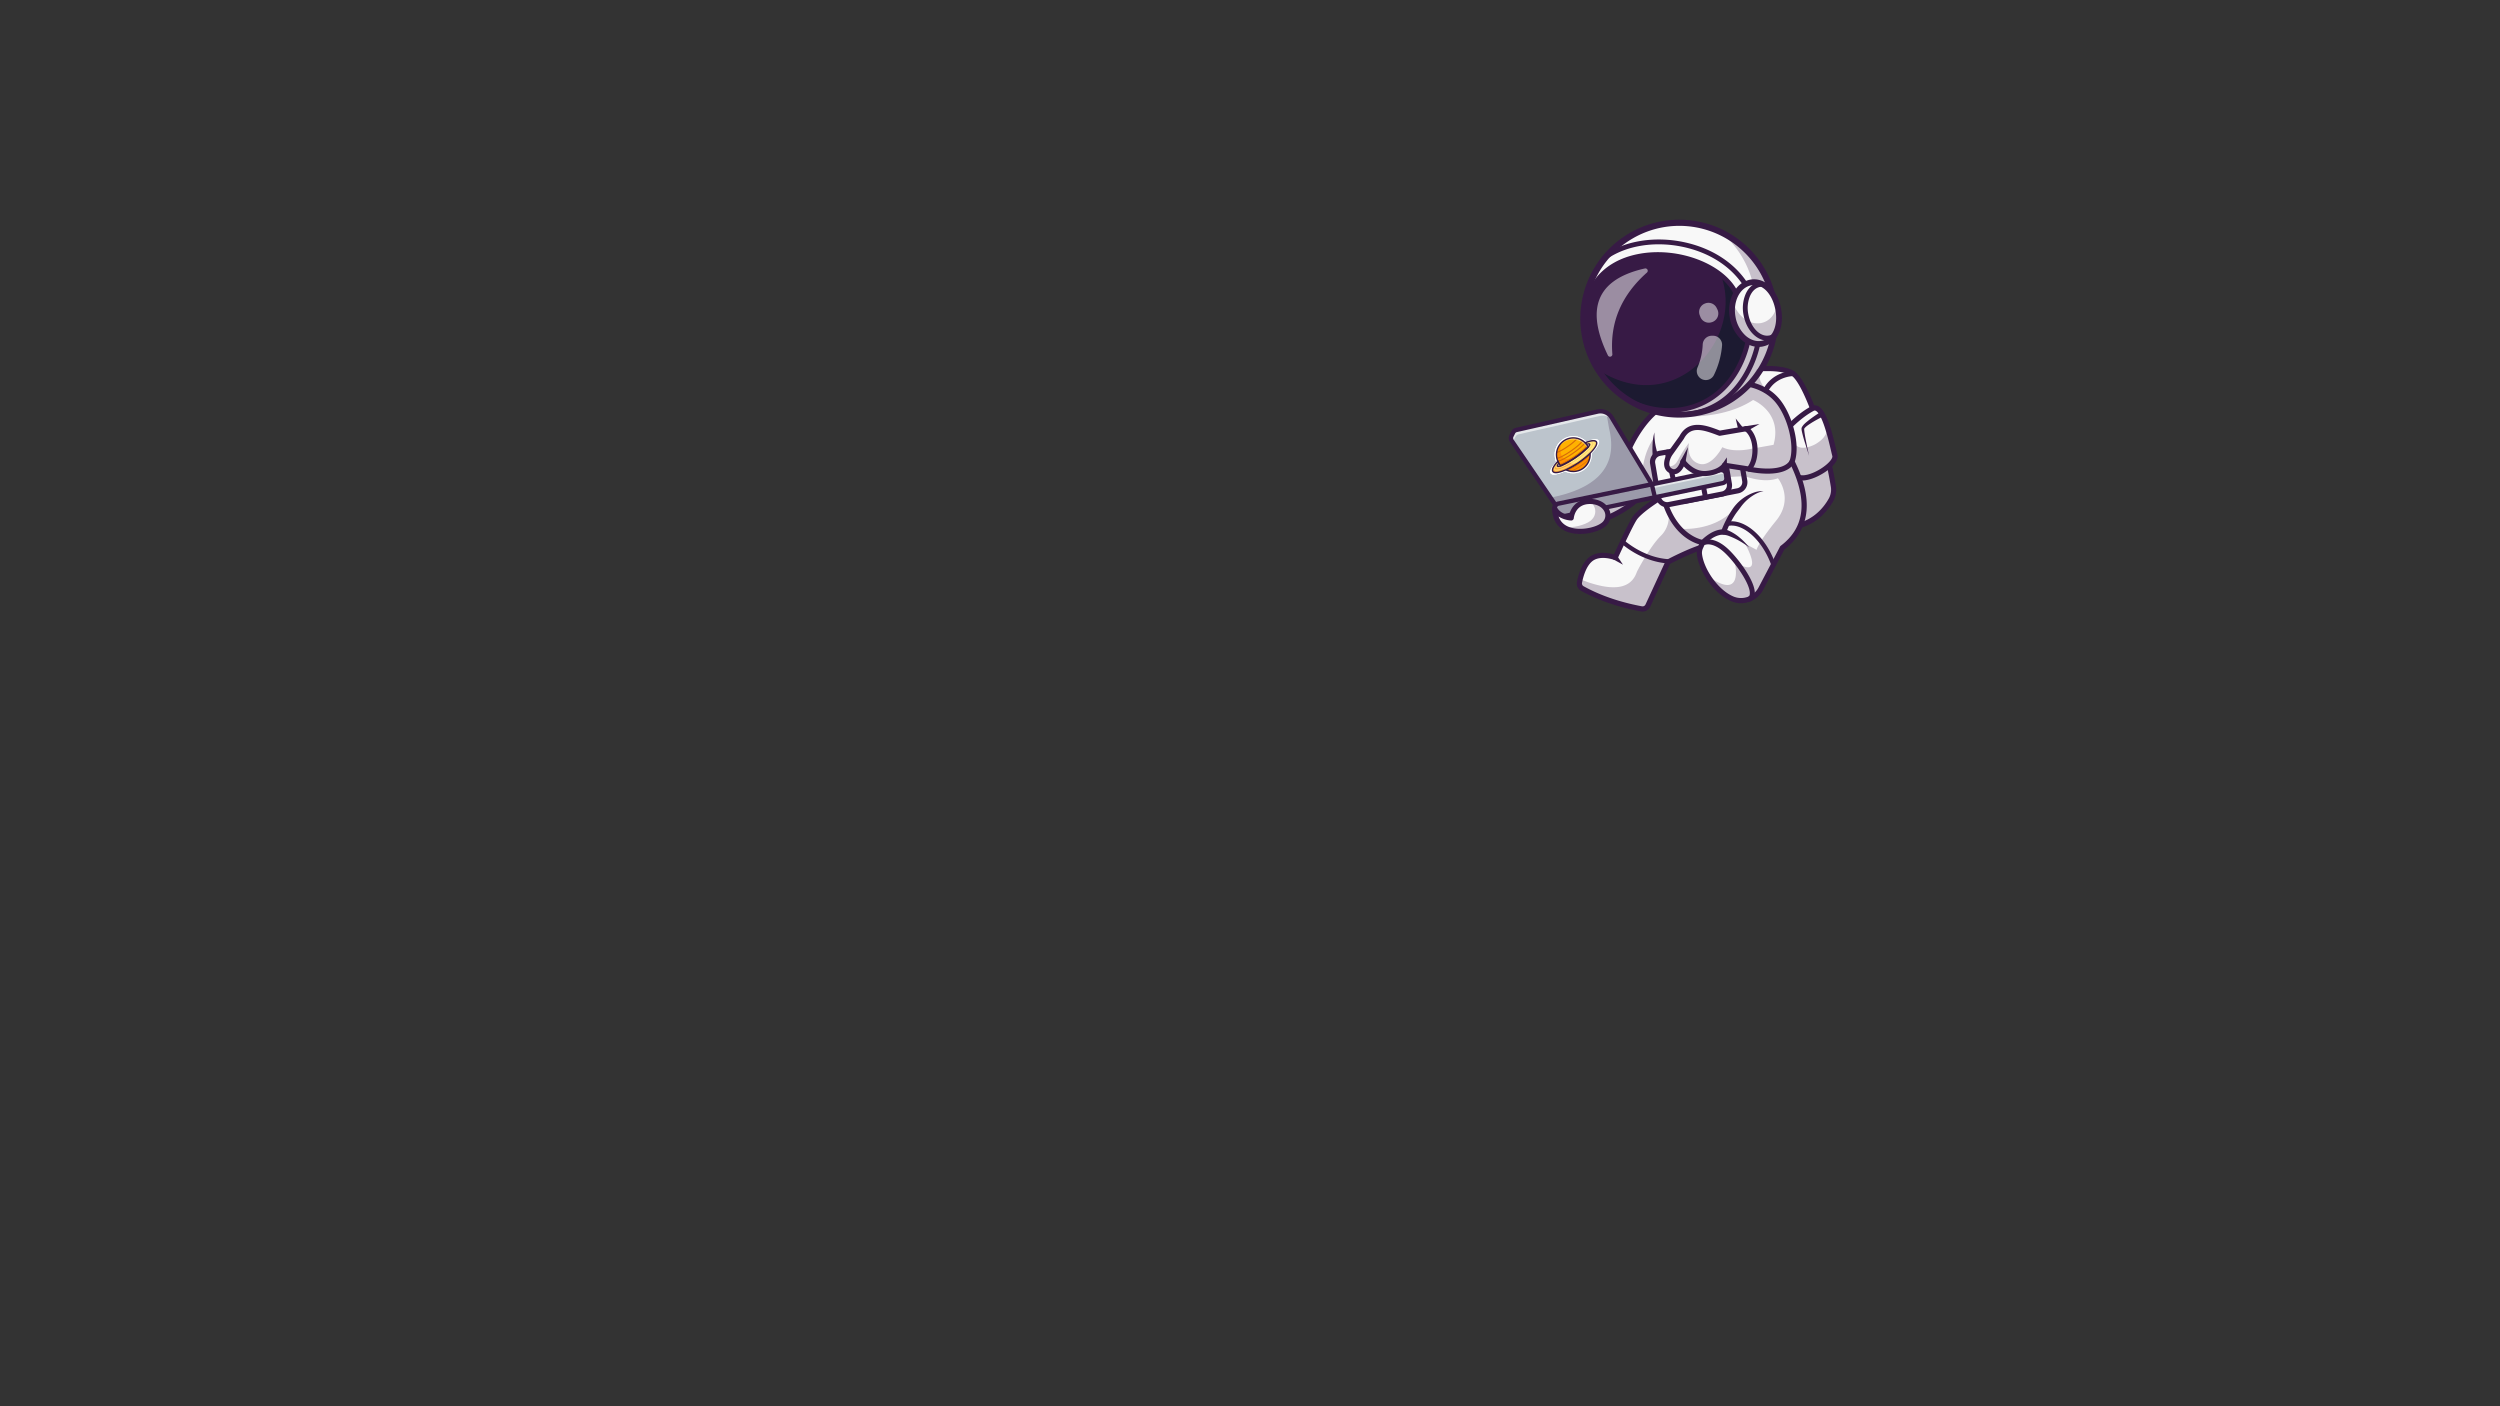 <svg id="Layer_1" data-name="Layer 1" xmlns="http://www.w3.org/2000/svg" viewBox="0 0 1920 1080"><rect x="0" y="0" width="1920" height="1080" fill="#333333" stroke="none"/><defs><style>.cls-1{fill:#f8f8f8;}.cls-2{fill:#371a45;}.cls-3{opacity:0.25;}.cls-4{fill:#bcc4cc;}.cls-5{opacity:0.61;}.cls-6{fill:#fff;}.cls-7{opacity:0.7;}.cls-8{fill:#111a28;}.cls-9{opacity:0.5;}.cls-10{opacity:0.41;}.cls-11{fill:#ffb200;}.cls-12{fill:#ff9100;}.cls-13{fill:#d66b09;}.cls-14{fill:#ffd766;}.cls-15{fill:#ffaa39;}.cls-16{fill:#ffcf6e;}.cls-17{fill:#ffec90;}</style></defs><path class="cls-1" d="M1312.57,418.75c-1,.18-2,.42-3,.71-11.46,3.15-28.52,12.22-28.52,12.22l-15.45,33.43a4.52,4.52,0,0,1-4.91,2.53c-16.9-3.17-32.13-8.25-45.39-15.62a4.49,4.49,0,0,1-2.22-4.77c.14-.71.31-1.51.52-2.37,1.15-4.77,3.45-11.43,7.77-15.13,7.25-6.19,19.18-1.54,19.18-1.54s10.83-23.68,14.67-29.78,18.68-15.34,18.68-15.34l32,15.28S1323.75,416.65,1312.57,418.75Z"/><path class="cls-1" d="M1408,373.6a15.94,15.94,0,0,1-1.82,10.28c-4.09,7.34-13.61,19.6-32,21.1-4.21.35-8.34-1.9-12.32-5.91-21.07-21.21-37.91-91.94-37.91-91.94l20.16-23.26s23-3.12,32.74,3c4.23,2.66,9.76,12.93,15.12,26.94,2.67,7,5.3,14.87,7.7,23.21,1.91,6.64,3.67,13.57,5.2,20.53C1406.1,362.89,1407.14,368.29,1408,373.6Z"/><path class="cls-2" d="M1378.29,406.47c-1.26.21-2.56.38-3.91.49-12,1-24.41-15.64-37-49.4a484.63,484.63,0,0,1-15.28-50,2,2,0,0,1,3.86-.92,478.16,478.16,0,0,0,15.14,49.53c11.6,31,23.31,47.6,33,46.81,17.5-1.44,26.56-13.21,30.41-20.1a14,14,0,0,0,1.59-9c-6.47-39.83-22-80.25-30.22-85.4-9-5.63-31.19-2.72-31.42-2.69a2,2,0,0,1-.53-3.93c1-.13,23.88-3.13,34.06,3.26s25.7,49.19,32,88.12a17.9,17.9,0,0,1-2,11.56C1404,391.9,1395.08,403.6,1378.29,406.47Z"/><path class="cls-1" d="M1404.91,357.52c-6.51,6-18.66,11.56-24.21,8.69L1376.86,340l-1.93-13.15s8-8.33,17.08-13.11c4.18-2.2,7.76,3.86,10.58,11.7,0,.1.07.2.11.31,3.23,9.07,5.45,20.36,6.44,24C1409.72,351.91,1407.92,354.76,1404.91,357.52Z"/><path class="cls-2" d="M1387.39,368.7a12.15,12.15,0,0,1-7.6-.72,2,2,0,0,1,1.82-3.53c3.8,2,13.4-1.39,20.55-7.18,3.93-3.17,5.38-5.84,5.07-7s-.63-2.51-1.07-4.42c-1.79-7.66-6.53-28-11.75-30.4a1.51,1.51,0,0,0-1.47.07c-8.64,4.56-16.51,12.64-16.58,12.73a2,2,0,0,1-2.81,0,2,2,0,0,1,0-2.8c.34-.35,8.37-8.61,17.59-13.48a5.48,5.48,0,0,1,5-.17c6.45,2.95,10.59,18.64,14,33.11.44,1.87.78,3.35,1,4.27.86,3.14-1.41,7.08-6.39,11.12C1400.31,363.87,1393.41,367.67,1387.39,368.7Z"/><g class="cls-3"><path class="cls-2" d="M1404.91,357.52c1.19,5.37,2.23,10.77,3.1,16.08a15.94,15.94,0,0,1-1.82,10.28c-4.09,7.34-13.61,19.6-32,21.1-4.21.35-8.34-1.9-12.32-5.91-1.51-10.61-.17-11.64-.75-22.11-.64-11.34.29-18.94,1.46-20.81L1376.86,340l.68-.77s1.65,6.09,10.09,4.34a23.89,23.89,0,0,0,12.08-6.62c2.93-3.13,4.47-7.05,3-11.2,3.23,9.07,5.45,20.36,6.44,24C1409.72,351.91,1407.92,354.76,1404.91,357.52Z"/></g><path class="cls-2" d="M1399.52,320.14c-2.86,1.44-5.74,3-8.46,4.7-1.85,1.23-4,2.5-5.31,4.23a1.36,1.36,0,0,0-.11.2s0,0,0,.08a10.59,10.59,0,0,0,.06,1.48c.35,3.18,1,6.42,1.64,9.63s1.34,6.42,2.07,9.62c-1-3.12-2-6.24-3-9.39s-1.91-6.27-2.62-9.57a13.47,13.47,0,0,1-.23-1.69,2.77,2.77,0,0,1,.3-1.36c1.39-2.44,3.54-3.91,5.58-5.6,2.66-2,5.39-3.9,8.23-5.69a1.93,1.93,0,1,1,1.88,3.36Z"/><path class="cls-2" d="M1262.59,469.6a6.3,6.3,0,0,1-2.29,0c-17.51-3.27-33-8.59-46-15.83a6.45,6.45,0,0,1-3.21-6.89c1-4.91,3.4-13.86,9-18.61,6.36-5.44,15.56-3.59,19.41-2.47,2.53-5.49,10.73-23.13,14-28.41,4-6.41,18.69-15.57,19.31-16a2,2,0,0,1,2.1,3.37c-4,2.5-15.1,10-18.05,14.71-3.73,5.91-14.44,29.31-14.54,29.55a2,2,0,0,1-2.53,1c-.1,0-10.93-4.13-17.17,1.2-4.64,4-6.77,12-7.63,16.36a2.48,2.48,0,0,0,1.24,2.66c12.63,7,27.7,12.21,44.79,15.41a2.51,2.51,0,0,0,2.74-1.42l15.45-33.42a2,2,0,0,1,.87-.92c.84-.45,20.78-11,32.12-13.13,1.69-.32,1.9-1,2-1.19,1-3-5.25-11.25-9.76-15.85a2,2,0,0,1,2.84-2.78c2.14,2.19,12.73,13.42,10.71,19.83-.45,1.43-1.69,3.26-5,3.89-9.71,1.82-27,10.66-30.4,12.43l-15.17,32.81A6.47,6.47,0,0,1,1262.59,469.6Z"/><g class="cls-3"><path class="cls-2" d="M1311.81,409.67c.21,1.22-.49,2-1,4.64-.22,1.08-.67,3-1.25,5.15-11.46,3.15-28.52,12.22-28.52,12.22l-15.45,33.43a4.52,4.52,0,0,1-4.91,2.53c-16.9-3.17-32.13-8.25-45.39-15.62a4.49,4.49,0,0,1-2.22-4.77c.14-.71.31-1.51.52-2.37l5.79,2.19c20,6.82,33.4,5.24,37.77-7.95,0,0,9.6-18.94,18.36-27.59a20.5,20.5,0,0,0,5.54-19.47l27.29,15.14C1309.25,407.74,1311.6,408.45,1311.81,409.67Z"/></g><path class="cls-2" d="M1281.43,432.73a1.67,1.67,0,0,1-.39,0c-20.68-1.43-35.35-14.91-36-15.48a1.65,1.65,0,0,1,2.25-2.42c.16.15,14.47,13.26,33.94,14.61a1.65,1.65,0,0,1,.16,3.27Z"/><path class="cls-1" d="M1234.74,397.5s14.83-5.78,25.48-16.81l-29.54,7.4"/><g class="cls-3"><path class="cls-2" d="M1234.74,397.5s14.83-5.78,25.48-16.81l-29.54,7.4"/></g><path class="cls-2" d="M1235.07,399.46a2,2,0,0,1-1-3.8c.14-.06,14.57-5.78,24.78-16.35a2,2,0,1,1,2.85,2.75c-10.83,11.22-25.57,17.05-26.19,17.29A1.9,1.9,0,0,1,1235.07,399.46Z"/><path class="cls-1" d="M1368.82,420.75l-16.48,31.38a17.11,17.11,0,0,1-21.67,7.92c-7.23-3-14.07-9.77-18.85-17.31-3.59-5.64-6-11.73-6.64-17a10.22,10.22,0,0,1,.92-5.47l1.63-3.56s-20.08-2.55-29.29-31.63l-1.33-7.78s-10,1-11-.13-15.55-31.23-15.55-31.23,9-22.38,25.53-33.3c7.81-5.15,19.35-8.58,29.36-10.78a194.51,194.51,0,0,1,20.52-3.36l15.77-3.56s14.19,1.54,23.61,13.13,15.47,33.87,10.94,46.53C1389.67,381.89,1389.86,404.84,1368.82,420.75Z"/><path class="cls-2" d="M1340.27,463a18.63,18.63,0,0,1-10.36-1.15c-14-5.81-25.27-23.6-26.7-35.93a12.22,12.22,0,0,1,1.09-6.53l.61-1.34c-6-1.74-20.75-8.37-28.36-32.42a2.68,2.68,0,0,1-.07-.27l-1-6c-9.39.82-10.36-.37-10.89-1-1-1.18-10.31-20.31-15.8-31.61a2,2,0,0,1-.06-1.61c.38-.93,9.42-23.08,26.29-34.22s49.4-14.32,50.78-14.45a2,2,0,1,1,.38,3.94c-.32,0-33,3.31-49,13.83-14.1,9.3-22.68,27.57-24.45,31.59,5.18,10.64,13.13,26.83,14.76,29.74a51.3,51.3,0,0,0,9.42-.3,2,2,0,0,1,2.15,1.64l1.31,7.64c8.74,27.43,27.43,30.11,27.61,30.14a2,2,0,0,1,1.56,2.79l-1.64,3.56a8.27,8.27,0,0,0-.75,4.41c1.3,11.21,12,27.6,24.29,32.73a15.21,15.21,0,0,0,19.14-7l16.49-31.37a1.87,1.87,0,0,1,.56-.66c18.7-14.15,20.95-35,6.88-63.72a2,2,0,0,1-.09-1.54c4-11.26-1.12-32.94-10.61-44.61-8.77-10.79-22.15-12.4-22.29-12.41a2,2,0,0,1,.43-3.95c.62.07,15.12,1.77,24.94,13.86,9.2,11.31,15.93,33.82,11.54,47.64,7,14.41,9.9,26.73,9,37.66-1,11.93-6.72,22-17.07,30l-16.28,31A19.25,19.25,0,0,1,1340.27,463Z"/><path class="cls-1" d="M1286.59,345.65l41.24-7.06a6.8,6.8,0,0,1,7.84,5.55l4.27,25a6.8,6.8,0,0,1-5.38,7.81L1293.49,385a6.78,6.78,0,0,1-8-5.51l-4.45-26A6.79,6.79,0,0,1,1286.59,345.65Z"/><path class="cls-2" d="M1293.65,387a8.76,8.76,0,0,1-10.12-7.17l-4.45-26a8.79,8.79,0,0,1,7.17-10.13l41.24-7.05a8.78,8.78,0,0,1,10.13,7.17l4.28,25a8.73,8.73,0,0,1-7,10.09L1293.87,387Zm-6.73-39.39a4.83,4.83,0,0,0-3.93,5.56l4.45,26a4.81,4.81,0,0,0,5.67,3.91l41.07-8.08a4.79,4.79,0,0,0,3.81-5.53l-4.28-25a4.8,4.8,0,0,0-5.55-3.93l-41.24,7.05Z"/><path class="cls-1" d="M1274.78,348.13l41.24-7.05a6.79,6.79,0,0,1,7.84,5.55l4.27,25a6.78,6.78,0,0,1-5.38,7.81l-41.07,8.08a6.79,6.79,0,0,1-8-5.52l-4.45-26A6.8,6.8,0,0,1,1274.78,348.13Z"/><path class="cls-2" d="M1310.14,383.85a1.92,1.92,0,0,1-2.21-1.52c-.66-3.34-1.66-8.58-2-11.31-3.1-.23-12.22.12-20.38.66a1.94,1.94,0,0,1-2-1.51l-5-22.59a1.93,1.93,0,0,1,3.76-.83l4.63,21c20.4-1.3,21.44-.28,22.07.34a2,2,0,0,1,.61,1.57c0,.85,1.08,6.75,2.1,11.94a1.93,1.93,0,0,1-1.52,2.26Zm-3.33-12.7h0Zm-1-1.7a.29.29,0,0,0,0,.13A.56.56,0,0,1,1305.77,369.45Zm0,0Z"/><path class="cls-2" d="M1281.85,389.48a8.78,8.78,0,0,1-10.13-7.18l-4.44-26a8.78,8.78,0,0,1,7.17-10.13l41.24-7.06a8.79,8.79,0,0,1,10.13,7.17l4.27,25a8.73,8.73,0,0,1-7,10.09l-41.06,8.08Zm-6.73-39.39a4.81,4.81,0,0,0-3.93,5.55l4.44,26a4.81,4.81,0,0,0,5.67,3.9l41.07-8.08a4.78,4.78,0,0,0,3.81-5.53l-4.27-25a4.83,4.83,0,0,0-5.55-3.93l-41.25,7.06Z"/><path class="cls-4" d="M1325.53,364.18l.34,2.89a3.62,3.62,0,0,1-2.86,4l-52.16,10.85-72.08,15a3.63,3.63,0,0,1-4.3-2.83l-.6-3a3.62,3.62,0,0,1,.84-3.13h0a3.58,3.58,0,0,1,2-1.15l71.91-14.88.14,0,52.45-10.86A3.62,3.62,0,0,1,1325.53,364.18Z"/><g class="cls-5"><path class="cls-6" d="M1325.53,364.18l.24,2a3.64,3.64,0,0,0-4.06-2.09l-52.4,10.85-.59-3,52.47-10.86A3.62,3.62,0,0,1,1325.53,364.18Z"/></g><path class="cls-4" d="M1270.92,381.6h-.13L1194.72,388h0l-3.91-5.74-29.74-43.65a3.73,3.73,0,0,1-.26-3.81l1.29-2.58a3.78,3.78,0,0,1,2.55-2l62.26-14.07a10.07,10.07,0,0,1,10.86,4.63l.18.3,30.66,50.88,1.32,5.53Z"/><g class="cls-5"><path class="cls-6" d="M1268.81,372.83l-29.37-48.73a10.05,10.05,0,0,0-10.85-4.63l-62.27,14.07a3.79,3.79,0,0,0-2.54,2l-1.29,2.58a3.69,3.69,0,0,0-.39,2l-1-1.53a3.73,3.73,0,0,1-.26-3.81l1.29-2.58a3.78,3.78,0,0,1,2.55-2l62.26-14.07a10.07,10.07,0,0,1,10.86,4.63l30.84,51.18Z"/></g><path class="cls-2" d="M1198.92,398.57a5.31,5.31,0,0,1-6.09-4.17l-.61-3a5.32,5.32,0,0,1,4.13-6.25h0l124.5-25.78a5.31,5.31,0,0,1,6.35,4.58l.34,2.89a5.28,5.28,0,0,1-4.19,5.81l-124.24,25.86Zm-1.89-10.1h0a2,2,0,0,0-1.52,2.29l.61,3a2,2,0,0,0,2.31,1.52l124.23-25.85a1.94,1.94,0,0,0,1.54-2.14l-.34-2.89a1.95,1.95,0,0,0-2.33-1.68Z"/><path class="cls-2" d="M1271.2,383.25a1.66,1.66,0,0,1-1.91-1.26l-2.26-9.41-30.71-51a8.4,8.4,0,0,0-9-3.86L1165,331.84a2.1,2.1,0,0,0-1.41,1.1l-1.29,2.58a2.09,2.09,0,0,0,.14,2.12L1196.1,387a1.68,1.68,0,0,1-2.78,1.89l-33.65-49.39a5.46,5.46,0,0,1-.37-5.52l1.29-2.57a5.48,5.48,0,0,1,3.67-2.88l62.27-14.07a11.76,11.76,0,0,1,12.67,5.4L1270,371.07a2.11,2.11,0,0,1,.19.47l2.32,9.67a1.67,1.67,0,0,1-1.24,2Z"/><g class="cls-3"><path class="cls-2" d="M1270.85,381.89l-72.08,15a3.63,3.63,0,0,1-4.3-2.83l-.6-3a3.62,3.62,0,0,1,.84-3.13l-3.91-5.74c33.5-6.6,52.57-22.44,44.94-53.22l-1.57-9.22,3.77,1.27,30.66,50.88.14,0c.43,2,.83,3.86,1.18,5.56.33,1.54.62,2.94.87,4.14C1270.82,381.71,1270.83,381.8,1270.85,381.89Z"/></g><path class="cls-1" d="M1206.67,397.8s1.1-12.56,14.2-12.66,18.25,12,10.09,18.18-36.75,10.29-37-12.93C1194,390.39,1196.17,396.81,1206.67,397.8Z"/><g class="cls-3"><path class="cls-2" d="M1231,403.32c-5.64,4.24-21,7.53-30.08,1.5,7.9.73,16.44-1.74,20.33-4.67,5.5-4.14,5-11,0-15C1234.06,385.25,1239.05,397.23,1231,403.32Z"/></g><path class="cls-2" d="M1220,409.52c-6,1-12.76.78-18.09-1.84-4.45-2.19-9.78-7-9.89-17.26a2,2,0,0,1,1.64-2h0a2,2,0,0,1,2.21,1.31c.07.17,1.79,4.53,9.2,5.83,1.21-5.13,5.51-12.35,15.83-12.43,7.43,0,13.49,3.61,15.42,9.34a10.87,10.87,0,0,1-4.13,12.41C1229.51,406.89,1225,408.65,1220,409.52Zm-23-12.83a12.78,12.78,0,0,0,6.65,7.43c8.35,4.11,21.27,1.29,26.15-2.39a7,7,0,0,0,2.76-8c-1-3.1-4.73-6.69-11.64-6.64-11.17.09-12.21,10.42-12.25,10.85a2,2,0,0,1-.7,1.36,2,2,0,0,1-1.46.45A20.53,20.53,0,0,1,1197,396.69Z"/><path class="cls-1" d="M1347.83,344.18c.32,6.18-1.3,12.51-4.57,16.05l-18.9-2.94s-3.39,5.61-14.21,6.34-17.56-9.21-17.56-9.21-2.92,10.21-9.07,7.35a5.62,5.62,0,0,1-3.08-3.22,9.27,9.27,0,0,1,0-5.27,16.36,16.36,0,0,1,2.62-5.49l8.47-11.76c6.65-12.77,20.06-6.69,29.19-3.33l20.34-3.47C1345.35,332.23,1347.52,338.13,1347.83,344.18Z"/><path class="cls-2" d="M1343.59,362.18a2,2,0,0,1-.64,0l-17.75-2.76c-1.7,1.89-6.09,5.58-14.92,6.18-8.12.55-14.06-4.19-17.08-7.36-1,2-2.62,4.37-5,5.43a6.47,6.47,0,0,1-5.55-.11c-4-1.86-5.46-5.69-4.16-10.79a18.28,18.28,0,0,1,2.93-6.15l8.39-11.65c7.06-13.35,20.74-8.21,29.8-4.8l1.28.48,19.81-3.39a2,2,0,0,1,1.47.33c4,2.84,6.77,8.22,7.47,14.77.81,7.54-1.14,15.08-5,19.21A2,2,0,0,1,1343.59,362.18ZM1324,355.34a1.9,1.9,0,0,1,.63,0l17.8,2.77c2.6-3.46,3.9-9.43,3.28-15.31-.54-5-2.42-9.16-5.18-11.46l-19.49,3.33a2,2,0,0,1-1-.09l-1.79-.67c-11.07-4.17-19.94-6.59-25,3l-.15.25L1284.68,349a14.25,14.25,0,0,0-2.31,4.82c-1.2,4.72,1.12,5.79,2,6.2a2.5,2.5,0,0,0,2.23.11c2.16-1,3.72-4.91,4.1-6.2a2,2,0,0,1,3.55-.56c.06.08,6.25,9,15.77,8.33s12.62-5.34,12.65-5.38A2,2,0,0,1,1324,355.34Z"/><path class="cls-2" d="M1290.72,353.78l5.7-10.4-2,11.7a2,2,0,1,1-3.75-1.3Z"/><polygon class="cls-2" points="1322.44 356.8 1326.23 351.25 1326.28 357.79 1322.44 356.8"/><g class="cls-3"><path class="cls-2" d="M1347.83,344.18c.32,6.18-1.3,12.51-4.57,16.05l-18.9-2.94s-3.39,5.61-14.21,6.34-17.56-9.21-17.56-9.21-2.92,10.21-9.07,7.35a5.62,5.62,0,0,1-3.08-3.22l.5-.71s4.53,2,7.93-4.8a79.44,79.44,0,0,1,8.3-12.85c-.08.37-2.6,12.14,7.17,15.78,9.94,3.7,18.42-12.54,18.42-12.54s7.48,4.58,23.07,1.08A16,16,0,0,1,1347.83,344.18Z"/></g><path class="cls-2" d="M1306.28,415.35c4.9-5,13.11-10.55,20.42-8.21a34.72,34.72,0,0,1,9.32,5.71,47.26,47.26,0,0,1,7.36,7.61,58,58,0,0,0-15.54-8.81,13.63,13.63,0,0,0-6.53-.86c-4.64.82-8.82,4-12.12,7.25a2,2,0,1,1-2.91-2.69Z"/><path class="cls-2" d="M1343.9,462a1.92,1.92,0,0,1-1.31-3.55,2.68,2.68,0,0,0,1.25-2.26c.74-7.37-11.38-24.48-19.6-32-8.54-7.79-14-5.95-14.25-5.87a1.92,1.92,0,0,1-2.49-1.08,2,2,0,0,1,1.09-2.51c.32-.12,7.78-2.94,18.25,6.61,7.79,7.11,21.81,25.47,20.83,35.22a6.48,6.48,0,0,1-3.11,5.17A1.84,1.84,0,0,1,1343.9,462Z"/><path class="cls-2" d="M1322.11,407.29a.64.64,0,0,0-.08.14s0,.07,0,.05.15-.41.2-.53A78.7,78.7,0,0,1,1330,391.9a33.15,33.15,0,0,1,18.63-14.13,24.88,24.88,0,0,1,5.79-.68A28.31,28.31,0,0,0,1349,379a34.2,34.2,0,0,0-12.39,10.8c-1.1,1.47-2.23,2.91-3.32,4.41a66.08,66.08,0,0,0-6.61,12.25c-.16.4-.63,1.55-.78,1.95l-.12.33-.07.18a2,2,0,1,1-3.61-1.59Z"/><path class="cls-2" d="M1362.27,435.38a1.67,1.67,0,0,1-1.84-1.09c-6.51-18.79-21.29-32.46-32.93-30.46a1.65,1.65,0,0,1-.56-3.26c13.39-2.29,29.47,12.05,36.61,32.64a1.65,1.65,0,0,1-1,2.1Z"/><path class="cls-2" d="M1340.41,327.36l10.88-1.74-9.56,5.48a2,2,0,1,1-1.32-3.74Z"/><path class="cls-2" d="M1365,363.2c-10,1.71-21.46-.87-22.2-1a2,2,0,0,1,.89-3.86c6.92,1.59,26,3.85,30.87-4.71a2,2,0,0,1,3.44,2C1375.41,360.09,1370.43,362.28,1365,363.2Z"/><path class="cls-2" d="M1335,330.11l-2-8.72,5.56,7a2,2,0,1,1-3.58,1.71Z"/><path class="cls-2" d="M1269.2,349.35a69.17,69.17,0,0,1,0-8.76,42.9,42.9,0,0,1,1.38-8.52,48.12,48.12,0,0,0,1.42,12.55c.31,1.35.66,2.74,1,4a2,2,0,1,1-3.9.72Z"/><g class="cls-3"><path class="cls-2" d="M1376.29,354.58c13.38,27.31,13.57,50.26-7.47,66.17l-16.48,31.38a17.11,17.11,0,0,1-21.67,7.92c-7.23-3-14.07-9.77-18.85-17.31.72.4,1.46.85,2.21,1.34,25.57,16.83,18.19-12.6,18.19-12.6,24.3,14.67,8.18-13.55,7.93-14l8.89,4.81s1-5.2,15-22.37,1.4-32.61,1.4-32.61c-11.27,4.3-26.11-2-26.06-1.7s-10.85.48-11.21.82-1.6-8.79-1.6-8.79l17.76,2.81,3.54-16.26c4.42-.83,14.19-2.54,14.19-2.54,7.15-25.22-15.69-34.46-15.69-34.46-23.31,15.4-55.62,12.62-56.82,12.49l15.94-17.83a194.51,194.51,0,0,1,20.52-3.36l15.77-3.57s14.19,1.55,23.61,13.14S1380.82,341.92,1376.29,354.58Z"/></g><g class="cls-3"><path class="cls-2" d="M1384,285.69l-.17,0C1383.92,285.62,1384,285.69,1384,285.69Z"/></g><circle class="cls-1" cx="1289.85" cy="244.84" r="73.59"/><g class="cls-3"><path class="cls-2" d="M1362.06,259A73.59,73.59,0,0,1,1242.4,301.1,73.6,73.6,0,0,0,1322,178.6,73.6,73.6,0,0,1,1362.06,259Z"/></g><path class="cls-2" d="M1227.25,284.17c5.66,8.64,14.18,17.52,27,25.1,35.76,15.89,77.59.23,88.27-47.35l-9.19-36.34a40.86,40.86,0,0,0-11.73-14.4c-31.56-25.38-103.72-24.25-105.34,35.64C1216.27,246.82,1214.65,264.91,1227.25,284.17Z"/><g class="cls-7"><path class="cls-8" d="M1227.25,284.17c5.66,8.64,14.18,17.52,27,25.1,35.76,15.89,77.59.23,88.27-47.35l-9.19-36.34a40.86,40.86,0,0,0-11.73-14.4c18.32,48.69-34.76,110.47-93.87,73.13Z"/></g><path class="cls-2" d="M1299.56,319.51c-1.4.24-2.84.44-4.31.59a1.86,1.86,0,1,1-.39-3.69c18.58-1.94,33.17-11.31,43.38-27.84a79.46,79.46,0,0,0,9.83-24.31l-9.31-45.15c-9.87-14.9-26.47-25.41-46.79-29.61-20.8-4.3-42-1.05-56.72,8.68a1.86,1.86,0,0,1-2-3.1c15.52-10.26,37.77-13.71,59.52-9.22,21.43,4.43,39,15.62,49.34,31.51a1.82,1.82,0,0,1,.27.64l9.46,45.86a2,2,0,0,1,0,.69,80.9,80.9,0,0,1-10.33,25.85C1334.45,301.81,1321.59,315.74,1299.56,319.51Z"/><path class="cls-2" d="M1292.49,316.17a67.92,67.92,0,0,1-39-5.24,1.82,1.82,0,0,1,1.48-3.32c17.65,7.85,36.87,7.77,52.75-.21,16.4-8.25,28.08-24.38,32.91-45.45l-9-35.75c-4.63-9.86-15.36-18.5-29.47-23.72s-30.12-6.55-44-3.69c-14.57,3-39.13,13.23-40.08,48.08a1.82,1.82,0,0,1-3.63-.1c.74-27.28,16.4-46.07,43-51.54,31.08-6.39,67.31,7.43,77.56,29.59a1.75,1.75,0,0,1,.12.32l9.19,36.34a1.83,1.83,0,0,1,0,.84c-5,22.36-17.42,39.52-34.92,48.32A60,60,0,0,1,1292.49,316.17Z"/><path class="cls-2" d="M1302.67,319.61a76,76,0,1,1,29.47-11.85A75.92,75.92,0,0,1,1302.67,319.61Zm-24.89-145.15a71.39,71.39,0,1,0,82.1,84.11l2.18.43-2.18-.43a71.47,71.47,0,0,0-82.1-84.11Z"/><path class="cls-1" d="M1365.69,237.53c2.39,13-2.28,24.56-12.37,26.42s-20.22-7.14-22.62-20.12,3.85-25,13.94-26.88S1363.29,224.55,1365.69,237.53Z"/><g class="cls-3"><path class="cls-2" d="M1353.32,264c-10.1,1.86-20.22-7.15-22.62-20.13a29.14,29.14,0,0,1,.18-11.76c3.55,10.69,12.57,17.64,21.55,16,6.67-1.24,11-6.72,12.43-14.05a36.1,36.1,0,0,1,.83,3.52C1368.08,250.51,1363.42,262.09,1353.32,264Z"/></g><path class="cls-2" d="M1353.5,266.19c-5.5.94-11.13-.86-15.86-5.07a29.77,29.77,0,0,1-9.13-16.89c-2.62-14.16,4.44-27.38,15.73-29.47,5.5-1,11,.88,15.4,5.35,4,4.11,7,10.15,8.24,17,2.73,14.8-3.22,27-14.16,29Zm-8.29-47.07-.16,0c-8.88,1.63-14.33,12.53-12.16,24.28a25.31,25.31,0,0,0,7.71,14.36c3.75,3.34,8.12,4.75,12.31,4,8.4-1.55,12.85-11.57,10.59-23.83-1.11-6-3.61-11.21-7-14.69C1354.13,220.87,1350.29,218.25,1345.21,219.12Z"/><path class="cls-2" d="M1359.17,261.37c-8.85,1.52-17.85-7.12-20.11-19.35a27.71,27.71,0,0,1,1.66-16.37c2.25-4.93,5.93-8.1,10.37-8.92a11.42,11.42,0,0,1,2.74-.18,1,1,0,0,1,.24,0,1.86,1.86,0,0,1-.47,3.68,8.06,8.06,0,0,0-1.84.12c-3.21.59-5.93,3-7.66,6.81a24,24,0,0,0-1.39,14.16c1.89,10.23,9,17.54,15.83,16.36l.12,0a8,8,0,0,0,2.6-.95,1.85,1.85,0,1,1,1.86,3.21,11.83,11.83,0,0,1-3.79,1.4Z"/><g class="cls-9"><path class="cls-6" d="M1264.86,209.31c-19.22,17.09-28.54,37.81-26.57,62.66a1.81,1.81,0,0,1-3.44.94c-14.27-29.51-14.46-57.11,28.4-66.73A1.82,1.82,0,0,1,1264.86,209.31Z"/></g><g class="cls-9"><path class="cls-6" d="M1314.47,247.51l-.38.1a6.94,6.94,0,0,1-8.25-4.36c-.14-.38-.28-.76-.42-1.11a6.91,6.91,0,0,1,3.9-9l.28-.11a7,7,0,0,1,8.72,3.34q.36.71.69,1.41A7,7,0,0,1,1314.47,247.51Z"/></g><g class="cls-9"><path class="cls-6" d="M1307.56,291.43h0a6.93,6.93,0,0,1-3.88-9.18,49.75,49.75,0,0,0,4-17.66,7,7,0,0,1,7.23-6.73l1,0a6.93,6.93,0,0,1,6.64,7.4A63.25,63.25,0,0,1,1316.3,288,6.93,6.93,0,0,1,1307.56,291.43Z"/></g><g class="cls-3"><path class="cls-2" d="M1290,406.09s25.19,2.63,41.52-14.49L1325.1,406l-2.73,2.57c-6.46,1.48-11.5,3.87-14.24,7.72A29.75,29.75,0,0,1,1290,406.09Z"/></g><g class="cls-3"><path class="cls-2" d="M1270.21,336.39s-6.88,8.64-8.66,23.86l7.6,11.05,1.72-1.65s-1.66-15.13-1.93-15.36,1.9-3.47,1.82-7.57a42.47,42.47,0,0,0-.54-6.56"/></g><path class="cls-2" d="M1241.87,426.76l4.57,6.93-7.26-4a2,2,0,1,1,2.69-2.91Z"/><path class="cls-2" d="M1356.43,301.54a1.92,1.92,0,0,1-1.28-.21,2,2,0,0,1-.8-2.69c7.26-13.37,21.89-13.77,22.5-13.78a2,2,0,0,1,.08,4c-.54,0-13,.41-19.09,11.7A2,2,0,0,1,1356.43,301.54Z"/><g class="cls-3"><path class="cls-2" d="M1354.07,283.12s-10.24,7,8.25,21.33c-6.58-4.78-13.16-8.25-19.73-9.41l6.87-11.69"/></g><path class="cls-6" d="M1220,341.2a15,15,0,0,1,.91,1.53,80.25,80.25,0,0,1-23.36,15.93,13.9,13.9,0,0,1-1.09-1.41.43.43,0,0,1,0-.07c-.15-.22-.29-.44-.43-.66a15.48,15.48,0,0,1-.83-1.62.14.14,0,0,1,0-.06,13.5,13.5,0,0,1-.81-2.5,14.25,14.25,0,0,1,17.33-16.94,14.45,14.45,0,0,1,4.41,1.93,14.13,14.13,0,0,1,2.06,1.66l.16.15a14.38,14.38,0,0,1,1.2,1.36c.13.18.27.36.4.55Z"/><path class="cls-6" d="M1222.4,348.05a12.64,12.64,0,0,1,0,1.74,13.92,13.92,0,0,1-.3,2.42,14.23,14.23,0,0,1-16.26,11.07,14.66,14.66,0,0,1-2.26-.57,13.08,13.08,0,0,1-1.69-.7,76.15,76.15,0,0,0,20.48-14Z"/><path class="cls-6" d="M1220.88,342.73a80.25,80.25,0,0,1-23.36,15.93,15.5,15.5,0,0,1-1.09-1.41l0-.07c-.15-.22-.29-.44-.43-.66a15.48,15.48,0,0,1-.83-1.62.14.14,0,0,1,0-.06,13.5,13.5,0,0,1-.81-2.5,14.27,14.27,0,0,1,4-13.37,14.2,14.2,0,0,0,0,11.19l0,.07a.48.48,0,0,0,.05.11c1.12,2.29,3.89,2.85,6.36,2.2,4.7-1.25,14.09-8.62,16.07-10.28C1221.06,342.6,1220.69,342.37,1220.88,342.73Z"/><path class="cls-6" d="M1212.73,355.87a72.21,72.21,0,0,0,9.67-7.82,12.64,12.64,0,0,1,0,1.74,61.22,61.22,0,0,1-9,7.3,63.5,63.5,0,0,1-9.77,5.62,13.08,13.08,0,0,1-1.69-.7A71.61,71.61,0,0,0,1212.73,355.87Z"/><path class="cls-6" d="M1219.86,341.05l.11.15a15,15,0,0,1,.91,1.53,80.25,80.25,0,0,1-23.36,15.93,13.9,13.9,0,0,1-1.09-1.41.43.43,0,0,1,0-.07c2.69-.78,7.41-3.29,12.46-6.73C1214.1,346.87,1218.28,343.25,1219.86,341.05Z"/><path class="cls-6" d="M1194.35,352.81l-.11-.95c1.93-.24,6.65-2.7,11.48-6,5.77-3.93,9.33-7.35,9.88-8.71l.89.36c-.72,1.79-4.83,5.47-10.23,9.15C1201.24,350.08,1196.45,352.56,1194.35,352.81Z"/><path class="cls-6" d="M1194.22,347.92l-.31-.91a44.35,44.35,0,0,0,9.15-5.05,42.33,42.33,0,0,0,8.19-6.86l.75.6a42.86,42.86,0,0,1-8.4,7.05A44.83,44.83,0,0,1,1194.22,347.92Z"/><path class="cls-6" d="M1195.19,355.31l-.17-.95c2.2-.37,7.08-2.94,12.14-6.39,5.31-3.62,9.63-7.4,10.51-9.2l.86.43c-1,2-5.31,5.8-10.83,9.56C1202.45,352.34,1197.54,354.91,1195.19,355.31Z"/><path class="cls-6" d="M1205.93,363.51l-.06-.23-.15-.19,0,0h0c1.87-.47,5.29-2.28,8.69-4.6s6.28-4.78,7.43-6.38l.39.28c-1.18,1.64-4.08,4.13-7.55,6.5S1207.88,363,1205.93,363.51Z"/><path class="cls-6" d="M1222.4,348.05a14.24,14.24,0,0,1-20.48,14,76.15,76.15,0,0,0,20.48-14Z"/><path class="cls-6" d="M1227.78,338.32c1.18,1.72-1,5.46-5.38,9.73a76.15,76.15,0,0,1-20.48,14c-5.56,2.48-9.85,3.19-11,1.46-1.07-1.56.67-4.79,4.24-8.57a15.48,15.48,0,0,0,.83,1.62c-1,1.13-1.4,2-1.13,2.36s1.24.29,2.69-.22a80.25,80.25,0,0,0,23.36-15.93c1-1.16,1.46-2,1.19-2.43s-1.21-.3-2.61.2a14.38,14.38,0,0,0-1.2-1.36C1223.08,337.19,1226.71,336.75,1227.78,338.32Z"/><path class="cls-6" d="M1195.84,356.3l.12.22c-1,1.13-1.4,2-1.13,2.36s1.24.29,2.69-.22a47.31,47.31,0,0,0,7.55-3.83,2.07,2.07,0,0,0,.14.8c-1.17.68-2.31,1.31-3.41,1.86-4.74,2.39-7.35,2.82-7.77,2.2C1193.78,359.33,1194.13,358.25,1195.84,356.3Z"/><path class="cls-6" d="M1195.35,355.69l.14.13a20.7,20.7,0,0,0-2,2.53A11.31,11.31,0,0,1,1195.35,355.69Z"/><path class="cls-6" d="M1195.64,355.94l-.15-.12,0-.06Z"/><path class="cls-6" d="M1193.46,358.35a1.75,1.75,0,0,0-.07,1.78,1.69,1.69,0,0,0,1.52.58c1.83,0,4.77-1.28,7.24-2.53,1.13-.56,2.3-1.21,3.51-1.91a2.51,2.51,0,0,0,1.21.55c-1.77,1.05-3.52,2-5.16,2.76-5.87,2.78-8.63,2.78-9.21,1.93C1192.18,361,1192.35,360,1193.46,358.35Z"/><path class="cls-6" d="M1212.49,356a69.88,69.88,0,0,1-10.57,6c-5.56,2.49-9.85,3.19-11,1.46-1.07-1.56.67-4.79,4.24-8.57.08.17.15.33.23.49l-.29-.27c-2.07,2.23-4.31,5.23-3.21,6.83a2.49,2.49,0,0,0,2.2.84c2.32,0,5.74-1.44,8-2.51a66.72,66.72,0,0,0,6.2-3.37A16.74,16.74,0,0,0,1212.49,356Z"/><path class="cls-6" d="M1205.66,356.27c-1.21.7-2.38,1.35-3.51,1.91-2.47,1.25-5.41,2.51-7.24,2.53a1.69,1.69,0,0,1-1.52-.58,1.75,1.75,0,0,1,.07-1.78,20.7,20.7,0,0,1,2-2.53l.15.12c.06.12.13.24.2.36-1.71,1.95-2.06,3-1.81,3.39.42.62,3,.19,7.77-2.2,1.1-.55,2.24-1.18,3.41-1.86a1.71,1.71,0,0,0,.17.33A1.64,1.64,0,0,0,1205.66,356.27Z"/><path class="cls-6" d="M1195.49,355.82a20.7,20.7,0,0,0-2,2.53,11.31,11.31,0,0,1,1.89-2.66Z"/><path class="cls-6" d="M1195.64,355.94l.29.26-.09.1C1195.77,356.18,1195.7,356.06,1195.64,355.94Z"/><path class="cls-6" d="M1218.74,346.87a79.22,79.22,0,0,1-8,6.15c-1.73,1.18-3.46,2.27-5.13,3.25a1.64,1.64,0,0,1-.28-.31,1.71,1.71,0,0,1-.17-.33c1.68-1,3.41-2.07,5.14-3.25a79.29,79.29,0,0,0,7.88-6.09c4-3.54,5.31-5.82,4.89-6.44-.26-.37-1.42-.43-3.94.5l-.21-.55-.06-.18a11.28,11.28,0,0,1,3.17-.79,1.79,1.79,0,0,1,1.68.58C1224.8,340.94,1221.6,344.31,1218.74,346.87Z"/><path class="cls-6" d="M1208.24,356.91a66.72,66.72,0,0,1-6.2,3.37c-2.24,1.07-5.66,2.48-8,2.51a2.49,2.49,0,0,1-2.2-.84c-1.1-1.6,1.14-4.6,3.21-6.83l.29.27.18.37,0,.06-.14-.13a11.31,11.31,0,0,0-1.89,2.66c-1.11,1.65-1.28,2.69-1,3.16.58.85,3.34.85,9.21-1.93,1.64-.78,3.39-1.71,5.16-2.76A5.87,5.87,0,0,0,1208.24,356.91Z"/><path class="cls-6" d="M1195.35,355.69l.14.13a20.7,20.7,0,0,0-2,2.53A11.31,11.31,0,0,1,1195.35,355.69Z"/><path class="cls-6" d="M1195.36,355.39l.28.26-.1.11Z"/><path class="cls-6" d="M1220.74,347.53a74,74,0,0,1-8.89,7.05c-1.2.82-2.41,1.6-3.61,2.33a5.87,5.87,0,0,1-1.37-.09c1.5-.88,3-1.85,4.54-2.89a71.51,71.51,0,0,0,8.8-7c4.73-4.45,5.74-7,5.16-7.87-.32-.47-1.35-.69-3.29-.26a22.74,22.74,0,0,0-3.11,1l-.2.08-.29-.72c2.83-1.11,6.44-2.1,7.53-.5C1227.43,340.73,1223.32,345.11,1220.74,347.53Z"/><path class="cls-6" d="M1227.78,338.32c1.18,1.72-1,5.46-5.38,9.73a76.15,76.15,0,0,1-20.48,14c-5.56,2.48-9.85,3.19-11,1.46-1.07-1.56.67-4.79,4.24-8.57a15.48,15.48,0,0,0,.83,1.62c-1,1.13-1.4,2-1.13,2.36s1.24.29,2.69-.22a80.25,80.25,0,0,0,23.36-15.93c1-1.16,1.46-2,1.19-2.43s-1.21-.3-2.61.2a14.38,14.38,0,0,0-1.2-1.36C1223.08,337.19,1226.71,336.75,1227.78,338.32Z"/><g class="cls-10"><path class="cls-6" d="M1220.89,342.78c-.23.26-.48.53-.77.82-.19-.34-.41-.68-.63-1l-.11-.15c-.13-.19-.27-.37-.41-.55a13,13,0,0,0-1.19-1.36l-.16-.15a14.13,14.13,0,0,0-2.06-1.66,14.56,14.56,0,0,0-4.41-1.93,14.23,14.23,0,0,0-16.52,8.22,14.25,14.25,0,0,1,23.49-6l.15.15a17.4,17.4,0,0,1,1.2,1.36c.14.18.27.37.4.56l.11.15A15,15,0,0,1,1220.89,342.78Z"/></g><path class="cls-6" d="M1220,341.2a15,15,0,0,1,.91,1.53,80.25,80.25,0,0,1-23.36,15.93,13.9,13.9,0,0,1-1.09-1.41c-.16-.24-.32-.48-.47-.73a15.48,15.48,0,0,1-.83-1.62,14.25,14.25,0,0,1,24.33-14.4Z"/><path class="cls-11" d="M1218.93,342a13,13,0,0,1,.82,1.39,57.88,57.88,0,0,1-9.93,8.14,57.12,57.12,0,0,1-11.2,6.26,12.64,12.64,0,0,1-1-1.27l0-.06c-.13-.2-.26-.4-.38-.6a11.2,11.2,0,0,1-.75-1.46l0-.06a13.52,13.52,0,0,1-.73-2.26,12.91,12.91,0,0,1,19.68-13.58,13.28,13.28,0,0,1,1.86,1.5l.14.13a14.32,14.32,0,0,1,1.08,1.24c.13.16.25.32.37.49A.71.71,0,0,0,1218.93,342Z"/><path class="cls-12" d="M1221.12,348.15a11.76,11.76,0,0,1,0,1.57,13.39,13.39,0,0,1-.28,2.19,12.89,12.89,0,0,1-14.71,10,13,13,0,0,1-2-.52,12.13,12.13,0,0,1-1.54-.63,63.77,63.77,0,0,0,9.78-5.56A64.69,64.69,0,0,0,1221.12,348.15Z"/><path class="cls-12" d="M1219.75,343.34a57.88,57.88,0,0,1-9.93,8.14,57.12,57.12,0,0,1-11.2,6.26,12.64,12.64,0,0,1-1-1.27l0-.06c-.13-.2-.26-.4-.38-.6a11.2,11.2,0,0,1-.75-1.46l0-.06a13.52,13.52,0,0,1-.73-2.26,12.9,12.9,0,0,1,3.64-12.1,12.67,12.67,0,0,0-.93,3.46,12.85,12.85,0,0,0,.2,4.41,13.56,13.56,0,0,0,.74,2.26l0,.06.05.1c1,2.07,3.52,2.58,5.76,2,4.25-1.13,12.74-7.79,14.53-9.3C1219.91,343.22,1219.58,343,1219.75,343.34Z"/><path class="cls-13" d="M1212.37,355.22a64.69,64.69,0,0,0,8.75-7.07,11.76,11.76,0,0,1,0,1.57,56.35,56.35,0,0,1-8.19,6.61,57.36,57.36,0,0,1-8.84,5.08,12.13,12.13,0,0,1-1.54-.63A63.77,63.77,0,0,0,1212.37,355.22Z"/><path class="cls-13" d="M1218.83,341.81a.71.71,0,0,0,.1.14,13,13,0,0,1,.82,1.39,57.88,57.88,0,0,1-9.93,8.14,57.12,57.12,0,0,1-11.2,6.26,12.64,12.64,0,0,1-1-1.27l0-.06c2.43-.71,6.7-3,11.28-6.09C1213.62,347.08,1217.39,343.8,1218.83,341.81Z"/><path class="cls-13" d="M1195.75,352.46l-.1-.86c1.74-.22,6-2.45,10.39-5.43,5.21-3.56,8.44-6.66,8.93-7.88l.81.33c-.65,1.61-4.37,4.94-9.25,8.27C1202,350,1197.65,352.23,1195.75,352.46Z"/><path class="cls-13" d="M1195.63,348l-.27-.82a40.14,40.14,0,0,0,8.27-4.57,38.13,38.13,0,0,0,7.41-6.2l.68.54a39.1,39.1,0,0,1-7.6,6.38A41.28,41.28,0,0,1,1195.63,348Z"/><path class="cls-13" d="M1196.51,354.72l-.15-.86c2-.34,6.4-2.66,11-5.79,4.8-3.27,8.71-6.69,9.51-8.31l.78.38c-.87,1.77-4.81,5.25-9.8,8.65C1203.08,352,1198.64,354.35,1196.51,354.72Z"/><path class="cls-13" d="M1206.22,362.14l0-.21-.13-.18,0,0h0a39.93,39.93,0,0,0,14.58-9.93l.36.25a31.39,31.39,0,0,1-6.83,5.87A30.81,30.81,0,0,1,1206.22,362.14Z"/><path class="cls-2" d="M1210.55,362.44a13.41,13.41,0,0,1-8.19-1.18l-1-.5,1.05-.47a69.12,69.12,0,0,0,18.37-12.53l.82-.8.09,1.14a13.43,13.43,0,0,1-5.82,12.2A13.24,13.24,0,0,1,1210.55,362.44Zm-6.64-1.68a12.35,12.35,0,0,0,16.72-11.39,67.42,67.42,0,0,1-8,6.29A65.86,65.86,0,0,1,1203.91,360.76Z"/><path class="cls-14" d="M1226,339.34c1.07,1.56-.94,5-4.87,8.81a64.69,64.69,0,0,1-8.75,7.07,63.77,63.77,0,0,1-9.78,5.56c-5,2.25-8.91,2.88-10,1.32s.6-4.34,3.84-7.75a11.2,11.2,0,0,0,.75,1.46c-.88,1-1.27,1.78-1,2.13s1.13.27,2.44-.2a57.12,57.12,0,0,0,11.2-6.26,57.88,57.88,0,0,0,9.93-8.14c.91-1.06,1.32-1.83,1.07-2.2s-1.09-.27-2.36.18a14.32,14.32,0,0,0-1.08-1.24C1221.74,338.32,1225,337.93,1226,339.34Z"/><path class="cls-15" d="M1197.09,355.62l.12.19c-.88,1-1.27,1.78-1,2.13s1.13.27,2.44-.2a42,42,0,0,0,6.83-3.46,2,2,0,0,0,.12.72c-1.06.62-2.09,1.19-3.08,1.69-4.29,2.16-6.65,2.55-7,2C1195.23,358.35,1195.55,357.38,1197.09,355.62Z"/><path class="cls-12" d="M1196.65,355.06l.13.11a20.86,20.86,0,0,0-1.84,2.29A10.51,10.51,0,0,1,1196.65,355.06Z"/><path class="cls-12" d="M1196.91,355.29l-.13-.12,0,0Z"/><path class="cls-15" d="M1194.94,357.46a1.6,1.6,0,0,0-.06,1.61,1.51,1.51,0,0,0,1.38.53c1.65,0,4.31-1.15,6.55-2.29,1-.51,2.08-1.09,3.17-1.73a2.2,2.2,0,0,0,1.1.5c-1.61.95-3.18,1.8-4.67,2.5-5.32,2.52-7.81,2.51-8.34,1.74C1193.78,359.9,1193.94,359,1194.94,357.46Z"/><path class="cls-15" d="M1212.16,355.36a62.83,62.83,0,0,1-9.57,5.42c-5,2.25-8.91,2.88-10,1.32s.6-4.34,3.84-7.75c.06.15.13.29.2.44l-.26-.24c-1.87,2-3.89,4.72-2.91,6.17a2.23,2.23,0,0,0,2,.76c2.11,0,5.2-1.3,7.23-2.26a62.44,62.44,0,0,0,5.61-3.06A15.31,15.31,0,0,0,1212.16,355.36Z"/><path class="cls-16" d="M1206,355.58c-1.09.64-2.16,1.22-3.17,1.73-2.24,1.14-4.9,2.27-6.55,2.29a1.51,1.51,0,0,1-1.38-.53,1.6,1.6,0,0,1,.06-1.61,20.86,20.86,0,0,1,1.84-2.29l.13.12.18.33c-1.54,1.76-1.86,2.73-1.63,3.06.38.56,2.74.17,7-2,1-.5,2-1.07,3.08-1.68,0,.1.1.2.16.3A1.27,1.27,0,0,0,1206,355.58Z"/><path class="cls-17" d="M1196.78,355.17a20.86,20.86,0,0,0-1.84,2.29,10.51,10.51,0,0,1,1.71-2.4Z"/><path class="cls-17" d="M1196.91,355.29l.27.23-.09.1Z"/><path class="cls-17" d="M1217.82,347.08a72.26,72.26,0,0,1-7.2,5.57c-1.56,1.06-3.13,2.05-4.64,2.93a1.27,1.27,0,0,1-.25-.27,3,3,0,0,1-.16-.31c1.52-.88,3.09-1.87,4.65-2.94a69.73,69.73,0,0,0,7.13-5.5c3.58-3.21,4.8-5.27,4.42-5.83-.23-.33-1.28-.39-3.56.45l-.18-.49-.07-.17a10.12,10.12,0,0,1,2.88-.71,1.58,1.58,0,0,1,1.51.53C1223.29,341.72,1220.41,344.77,1217.82,347.08Z"/><path class="cls-16" d="M1208.32,356.16a62.44,62.44,0,0,1-5.61,3.06c-2,1-5.12,2.24-7.23,2.26a2.23,2.23,0,0,1-2-.76c-1-1.45,1-4.15,2.91-6.17l.26.24c.06.11.11.22.17.34l0,0-.13-.11a10.51,10.51,0,0,0-1.71,2.4c-1,1.5-1.16,2.44-.87,2.86.53.77,3,.78,8.34-1.74,1.49-.7,3.06-1.55,4.67-2.5A5.31,5.31,0,0,0,1208.32,356.16Z"/><path class="cls-15" d="M1196.65,355.06l.13.11a20.86,20.86,0,0,0-1.84,2.29A10.51,10.51,0,0,1,1196.65,355.06Z"/><path class="cls-17" d="M1196.66,354.79l.26.24-.09.1Z"/><path class="cls-17" d="M1219.63,347.68a66.33,66.33,0,0,1-8.05,6.37c-1.09.75-2.18,1.45-3.26,2.11a5.31,5.31,0,0,1-1.24-.08c1.35-.8,2.73-1.67,4.1-2.61a66.76,66.76,0,0,0,8-6.3c4.28-4,5.18-6.36,4.66-7.12-.29-.43-1.22-.63-3-.24a19.17,19.17,0,0,0-2.81.88l-.19.07-.26-.65c2.56-1,5.82-1.91,6.81-.46C1225.67,341.53,1222,345.49,1219.63,347.68Z"/><path class="cls-2" d="M1196.54,363.35c-1.9.33-3.59.19-4.36-1-1.49-2.18,1.8-6.21,3.89-8.42l.56-.59.32.75a13.09,13.09,0,0,0,.72,1.39l.2.34-.25.29a4,4,0,0,0-1,1.46,4.42,4.42,0,0,0,1.78-.38,72.32,72.32,0,0,0,20.9-14.26,4.23,4.23,0,0,0,1-1.51,3.92,3.92,0,0,0-1.71.35l-.37.13-.23-.31a11.58,11.58,0,0,0-1-1.17l-.58-.58.76-.3c2.82-1.15,7.77-2.73,9.26-.55h0c1.65,2.41-2.39,7-4.94,9.49a69.7,69.7,0,0,1-18.69,12.74A28,28,0,0,1,1196.54,363.35Zm-.23-8.05c-3.22,3.55-3.81,5.67-3.24,6.5s3.46,1.1,9.31-1.51a69.12,69.12,0,0,0,18.37-12.53c4.56-4.49,5.44-7.18,4.8-8.11h0c-.56-.83-2.76-1.06-7.24.65a4.32,4.32,0,0,1,.34.39c1.43-.46,2.24-.41,2.62.15s.07,1.49-1.12,2.85a72.92,72.92,0,0,1-21.35,14.56c-1.7.61-2.65.61-3.06,0s-.13-1.34.81-2.5Z"/><g class="cls-10"><path class="cls-6" d="M1219.76,343.38l-.7.75a10.09,10.09,0,0,0-.57-.93l-.1-.14-.36-.49a14.42,14.42,0,0,0-1.09-1.24l-.14-.13a13.28,13.28,0,0,0-1.86-1.5,12.71,12.71,0,0,0-4-1.74,12.87,12.87,0,0,0-14.94,7.43,12.89,12.89,0,0,1,19.39-6.89,12.53,12.53,0,0,1,1.86,1.49l.14.14a12.84,12.84,0,0,1,1.08,1.23c.13.16.25.33.37.5l.1.14A13.91,13.91,0,0,1,1219.76,343.38Z"/></g><path class="cls-2" d="M1198.46,358.37l-.25-.27a14.5,14.5,0,0,1-1-1.32c-.16-.23-.3-.46-.44-.7a12.76,12.76,0,0,1-.79-1.51,13.43,13.43,0,0,1,21.8-14.87,15.34,15.34,0,0,1,1.13,1.29c.16.21.33.43.48.66a14,14,0,0,1,.86,1.44l.16.32-.24.28a72.92,72.92,0,0,1-21.35,14.56Zm7.73-21.33a12.36,12.36,0,0,0-9.24,17.1,13.09,13.09,0,0,0,.72,1.39c.13.22.26.43.41.64s.45.64.7.94a74.27,74.27,0,0,0,20.32-13.85c-.19-.34-.4-.68-.62-1h0c-.14-.21-.29-.42-.44-.61a10.7,10.7,0,0,0-1-1.18A12.34,12.34,0,0,0,1206.19,337Z"/></svg>